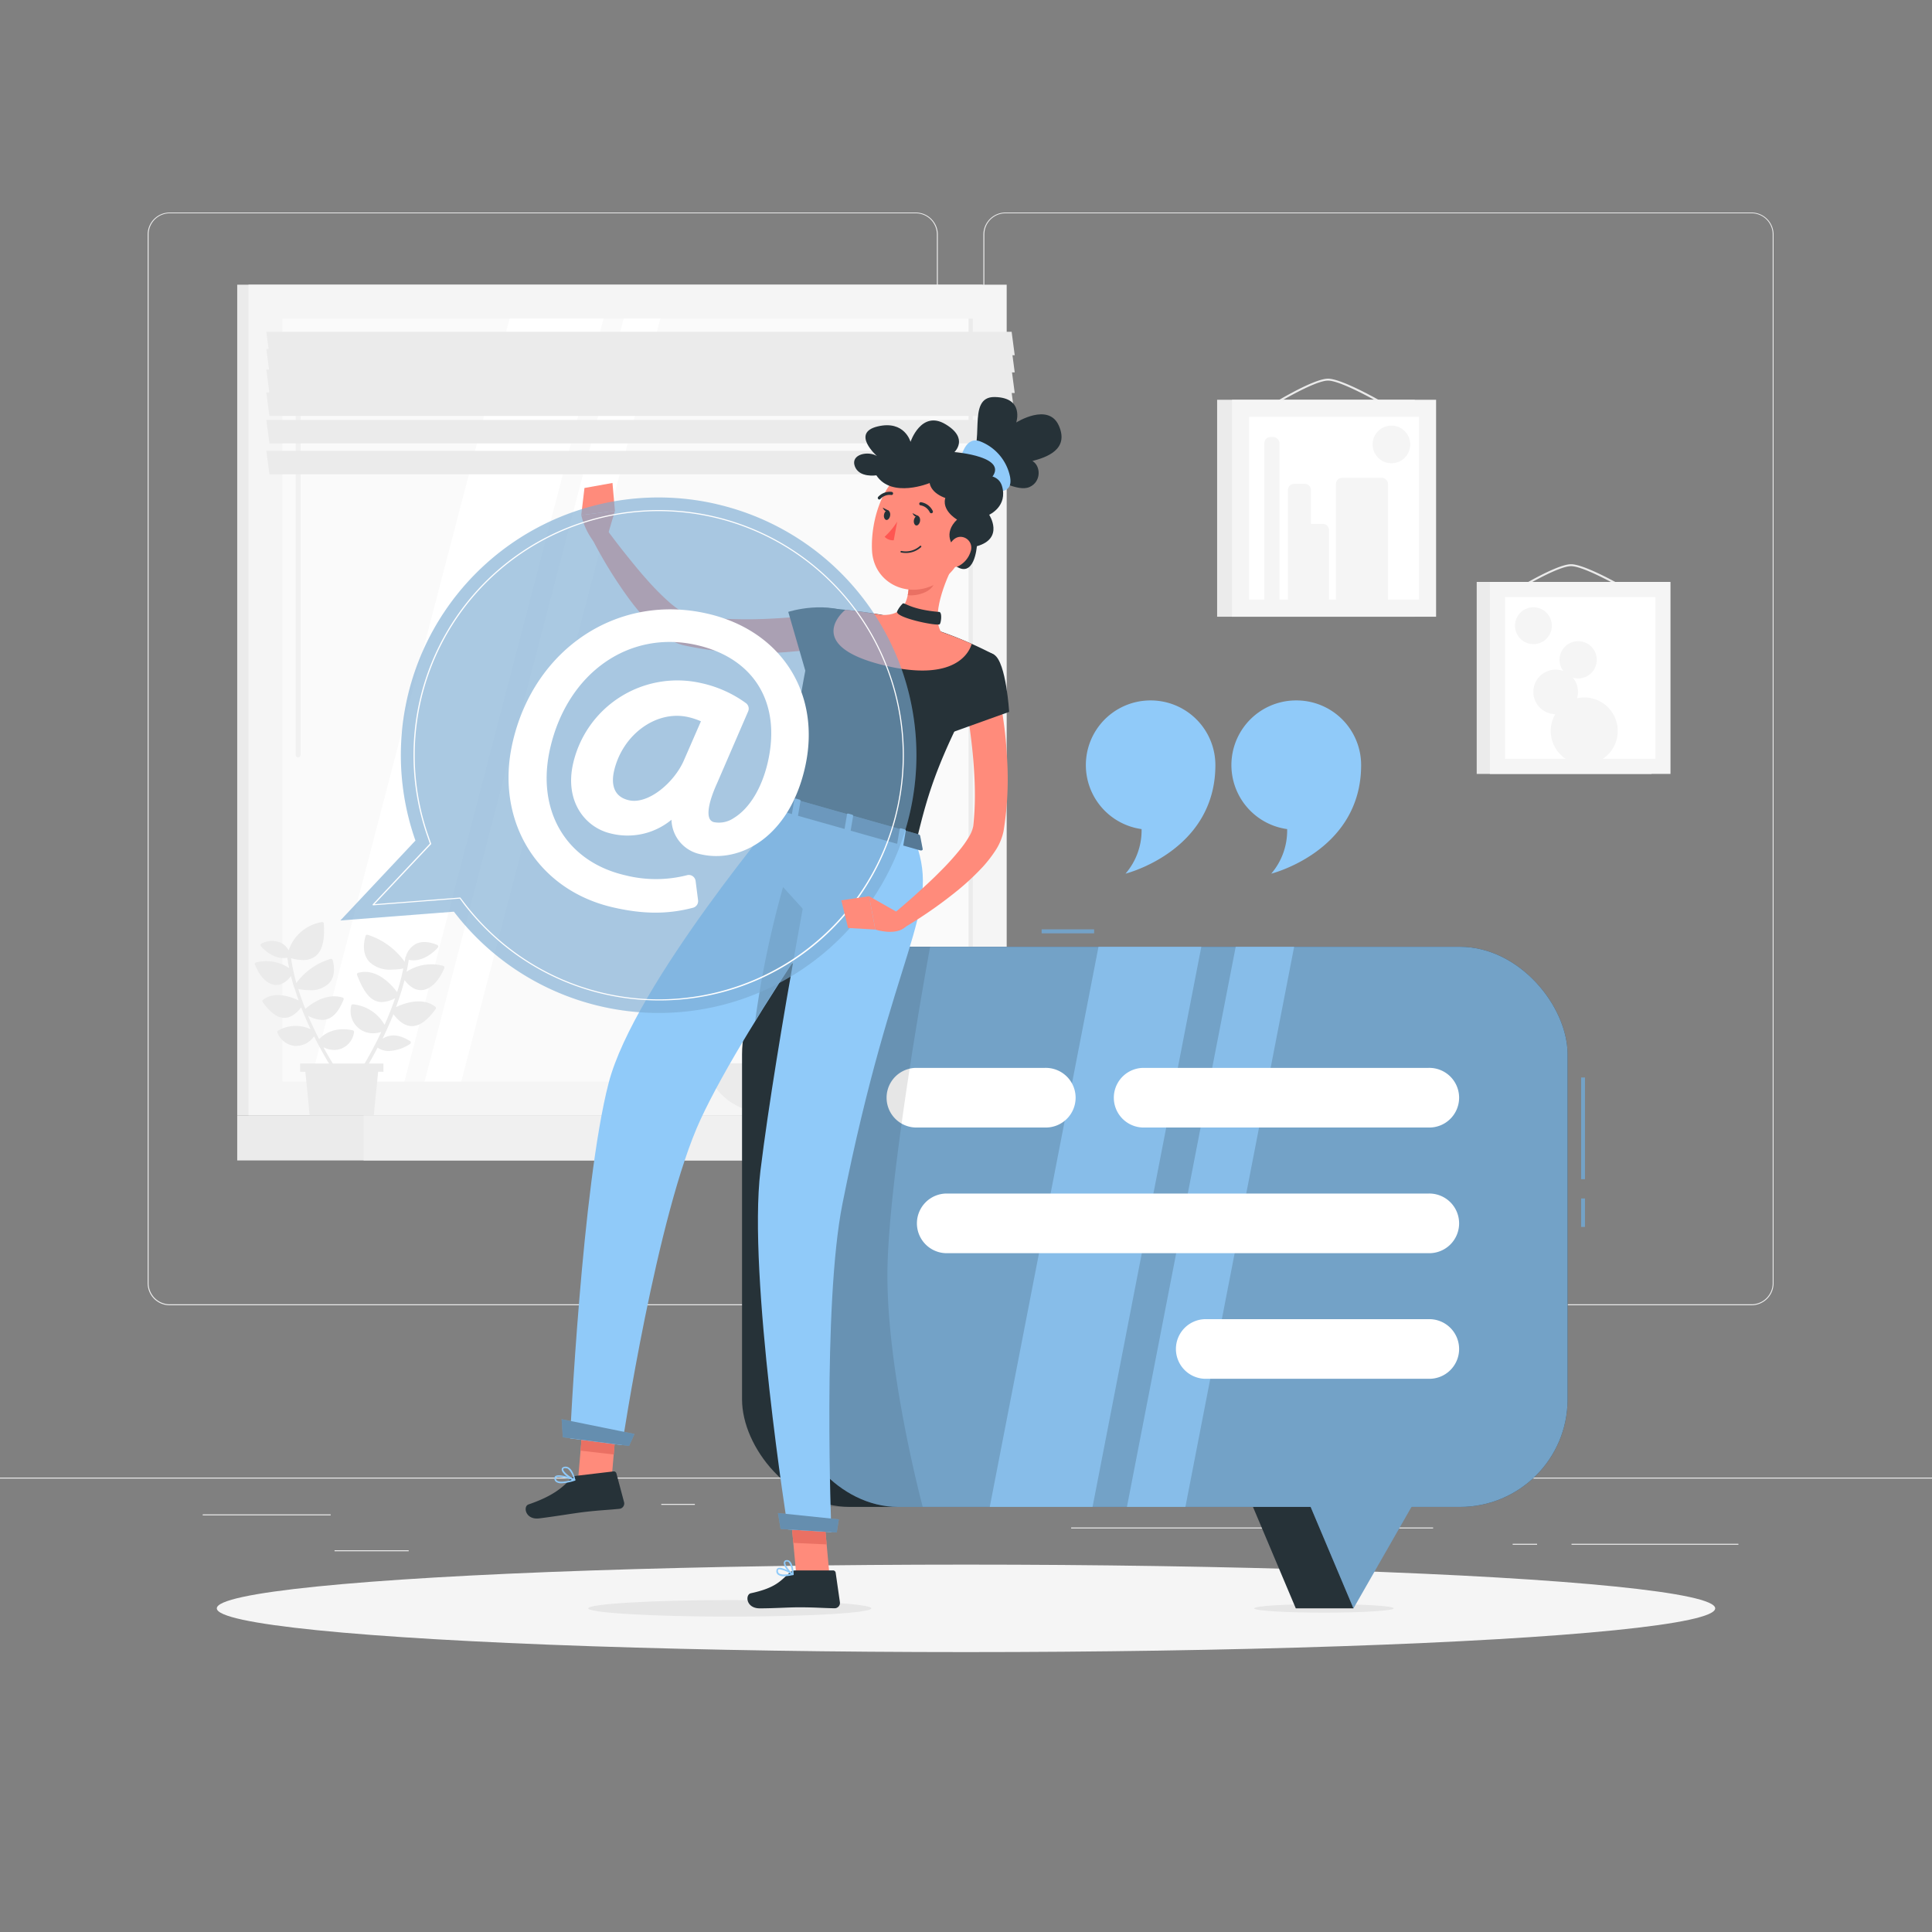<svg xmlns="http://www.w3.org/2000/svg" viewBox="0 0 500 500"><rect x="0" y="0" width="500" height="500" fill="#808080" stroke="none"/><g id="freepik--background-complete--inject-2"><g id="freepik--group--inject-2"><rect y="382.4" width="500" height="0.25" style="fill:#ebebeb"></rect><rect x="52.46" y="391.92" width="33.12" height="0.25" style="fill:#ebebeb"></rect><rect x="171.14" y="389.21" width="8.69" height="0.25" style="fill:#ebebeb"></rect><rect x="86.58" y="401.21" width="19.19" height="0.25" style="fill:#ebebeb"></rect><rect x="406.71" y="399.53" width="43.19" height="0.25" style="fill:#ebebeb"></rect><rect x="391.47" y="399.53" width="6.33" height="0.25" style="fill:#ebebeb"></rect><rect x="277.21" y="395.31" width="93.68" height="0.25" style="fill:#ebebeb"></rect><path d="M237,337.8H43.92a5.71,5.71,0,0,1-5.71-5.71V60.66A5.71,5.71,0,0,1,43.92,55H237a5.71,5.71,0,0,1,5.71,5.71V332.09A5.71,5.71,0,0,1,237,337.8ZM43.92,55.2a5.47,5.47,0,0,0-5.46,5.46V332.09a5.47,5.47,0,0,0,5.46,5.46H237a5.47,5.47,0,0,0,5.46-5.46V60.66A5.47,5.47,0,0,0,237,55.2Z" style="fill:#ebebeb"></path><path d="M453.31,337.8H260.21a5.72,5.72,0,0,1-5.71-5.71V60.66A5.72,5.72,0,0,1,260.21,55h193.1A5.71,5.71,0,0,1,459,60.66V332.09A5.71,5.71,0,0,1,453.31,337.8ZM260.21,55.2a5.47,5.47,0,0,0-5.46,5.46V332.09a5.47,5.47,0,0,0,5.46,5.46h193.1a5.47,5.47,0,0,0,5.46-5.46V60.66a5.47,5.47,0,0,0-5.46-5.46Z" style="fill:#ebebeb"></path><rect x="61.39" y="73.68" width="192.88" height="214.99" style="fill:#ebebeb"></rect><rect x="64.31" y="73.68" width="196.22" height="214.99" style="fill:#f5f5f5"></rect><rect x="61.39" y="288.67" width="192.88" height="11.65" style="fill:#ebebeb"></rect><rect x="94.09" y="288.67" width="196.22" height="11.65" style="fill:#f0f0f0"></rect><rect x="63.71" y="91.84" width="197.44" height="178.67" transform="translate(343.6 18.74) rotate(90)" style="fill:#fafafa"></rect><polygon points="80.35 279.89 131.87 82.45 156.19 82.45 104.67 279.89 80.35 279.89" style="fill:#fff"></polygon><path d="M77.16,196a.63.63,0,0,1-.63-.63V88.16a.63.63,0,0,1,1.25,0V195.33A.63.63,0,0,1,77.16,196Z" style="fill:#f1f1f1"></path><polygon points="109.89 279.89 161.41 82.45 170.89 82.45 119.38 279.89 109.89 279.89" style="fill:#fff"></polygon><rect x="152.49" y="180.61" width="197.44" height="1.11" transform="translate(432.38 -70.03) rotate(90)" style="fill:#ebebeb"></rect><polygon points="262.61 91.93 69.73 91.93 68.92 85.86 261.81 85.86 262.61 91.93" style="fill:#ebebeb"></polygon><polygon points="262.61 96.38 69.73 96.38 68.92 90.31 261.81 90.31 262.61 96.38" style="fill:#ebebeb"></polygon><polygon points="262.61 101.71 69.73 101.71 68.92 95.64 261.81 95.64 262.61 101.71" style="fill:#ebebeb"></polygon><polygon points="262.61 107.64 69.73 107.64 68.92 101.57 261.81 101.57 262.61 107.64" style="fill:#ebebeb"></polygon><polygon points="262.61 114.75 69.73 114.75 68.92 108.68 261.81 108.68 262.61 114.75" style="fill:#ebebeb"></polygon><polygon points="262.61 122.75 69.73 122.75 68.92 116.68 261.81 116.68 262.61 122.75" style="fill:#ebebeb"></polygon><polygon points="77.67 275.24 99.23 275.24 99.23 277.37 97.86 277.37 96.74 288.67 80.15 288.67 79.03 277.37 77.67 277.37 77.67 275.24" style="fill:#ebebeb"></polygon><path d="M76.08,255.45s0,0,0,0c-.28-.94-.53-1.89-.77-2.84-1.41,1.83-2.78,2.29-3.8,2.29h-.33c-2-.2-4-2.16-5.19-5.25a.41.41,0,0,1,0-.36.4.4,0,0,1,.28-.22,10.64,10.64,0,0,1,8.56,1.48c-.19-.9-.34-1.8-.47-2.7a5.41,5.41,0,0,1-1,.1c-3.3,0-5.73-2.95-5.84-3.09a.44.44,0,0,1,.18-.68,6,6,0,0,1,5-.2,4.49,4.49,0,0,1,2,2,10.86,10.86,0,0,1,8.59-7.34.42.42,0,0,1,.52.4c.17,3,.08,6.67-2.17,8.42a5.15,5.15,0,0,1-3.24,1,12,12,0,0,1-3.08-.48,50.84,50.84,0,0,0,1.38,6.41,17,17,0,0,1,8.87-6.23.44.44,0,0,1,.53.31c.68,2.58.33,4.68-1,6.06a6.77,6.77,0,0,1-5,1.73,15.61,15.61,0,0,1-2.91-.31c.55,1.77,1.17,3.5,1.83,5.15,1.35-1.19,5.31-4.22,9.62-2.95a.41.41,0,0,1,.27.23.43.43,0,0,1,0,.35c-1.17,2.86-2.5,4.44-4.18,5a4.48,4.48,0,0,1-1.38.21,8.08,8.08,0,0,1-3.61-1.05c.94,2.18,1.91,4.23,2.85,6.05,1-1.09,3.78-3.35,8.69-2.3a.43.43,0,0,1,.34.46,5.28,5.28,0,0,1-3.14,4.22,5.05,5.05,0,0,1-2,.41,6.2,6.2,0,0,1-2.78-.71c2.18,4,3.92,6.56,4,6.62a.44.44,0,0,1-.72.49,88.57,88.57,0,0,1-4.77-8.13.42.42,0,0,1-.07-.13c-.29-.55-.57-1.11-.86-1.69a5.6,5.6,0,0,1-4.49,2.5,5.07,5.07,0,0,1-.55,0,5.4,5.4,0,0,1-4.44-3.47.42.42,0,0,1,.2-.52,9.18,9.18,0,0,1,8.38-.33c-.62-1.33-1.25-2.74-1.85-4.21a.56.56,0,0,1-.07-.18c-.17-.42-.34-.84-.5-1.26-1.44,1.82-2.88,2.71-4.37,2.71h0c-1.82,0-3.65-1.34-5.61-4.09a.43.43,0,0,1,.09-.6c3.08-2.31,7.31-.73,9.23.19-.39-1.08-.76-2.19-1.1-3.32Z" style="fill:#ebebeb"></path><path d="M98.67,267.08a7.35,7.35,0,0,1-2.12.33,5.75,5.75,0,0,1-5.64-7.18.41.41,0,0,1,.46-.31,10.57,10.57,0,0,1,8.15,5.3c1-2.18,1.91-4.49,2.73-6.89a7.66,7.66,0,0,1-3.43,1,4.33,4.33,0,0,1-1.4-.23c-2.38-.81-3.81-3.72-5-6.75a.45.45,0,0,1,0-.36.4.4,0,0,1,.27-.22c4.89-1.36,8.85,3.31,10.08,5a58.76,58.76,0,0,0,1.61-6.13,17.33,17.33,0,0,1-3.09.3,7.57,7.57,0,0,1-5.68-2c-1.46-1.55-1.81-3.87-1-6.71a.43.43,0,0,1,.53-.31,18.63,18.63,0,0,1,9.59,7l.18-1.11a.45.45,0,0,1,.12-.25,5.36,5.36,0,0,1,2.68-3.31c1.45-.69,3.28-.59,5.43.29a.44.44,0,0,1,.17.69c-.13.15-2.79,3.3-6.38,3.3a6.5,6.5,0,0,1-1.14-.12c-.16,1-.35,2.06-.58,3.08a11.69,11.69,0,0,1,9.48-1.53.44.44,0,0,1,.29.59c-1.4,3.38-3.55,5.5-5.78,5.69h-.3c-1.13,0-2.65-.52-4.2-2.6a72.54,72.54,0,0,1-2.22,7c2.1-1,6.82-2.71,10.19-.1a.44.44,0,0,1,.08.6c-2.17,3-4.19,4.41-6.16,4.41h0c-1.64,0-3.21-1-4.77-3.07-.9,2.24-1.86,4.37-2.82,6.34,2.09-1.3,4.4-1.1,7.12.62a.44.44,0,0,1,.2.35.45.45,0,0,1-.18.37A10.75,10.75,0,0,1,100.6,272a4.89,4.89,0,0,1-2.88-.88,100.94,100.94,0,0,1-6.2,10.44.49.49,0,0,1-.4.21.46.46,0,0,1-.27-.09.48.48,0,0,1-.12-.67A103.66,103.66,0,0,0,98.67,267.08Z" style="fill:#ebebeb"></path><rect x="382.17" y="150.6" width="45.25" height="49.69" style="fill:#ebebeb"></rect><path d="M422.72,153.77a.22.22,0,0,1-.13,0c-.12-.07-12.19-7.25-16-7.25s-15.36,7.18-15.47,7.25a.26.26,0,0,1-.35-.08.24.24,0,0,1,.08-.34c.48-.3,11.76-7.33,15.74-7.33s15.79,7,16.29,7.32a.26.26,0,0,1,.08.35A.24.24,0,0,1,422.72,153.77Z" style="fill:#ebebeb"></path><rect x="385.58" y="150.6" width="46.74" height="49.69" style="fill:#f5f5f5"></rect><rect x="388.02" y="155.99" width="41.86" height="38.91" transform="translate(584.4 -233.5) rotate(90)" style="fill:#fff"></rect><path d="M410,180.5a8.76,8.76,0,0,0-1.86.21,6,6,0,0,0,.24-1.65,5.73,5.73,0,0,0-1.35-3.7,4.65,4.65,0,0,0,1.35.22,4.82,4.82,0,1,0-3.81-1.93,5.76,5.76,0,1,0-2.06,11.17,8.56,8.56,0,0,0-1.18,4.35A8.67,8.67,0,1,0,410,180.5Z" style="fill:#f5f5f5"></path><path d="M401.62,161.92a4.77,4.77,0,1,1-4.77-4.76A4.78,4.78,0,0,1,401.62,161.92Z" style="fill:#f5f5f5"></path><rect x="314.99" y="103.46" width="51.14" height="56.15" style="fill:#ebebeb"></rect><path d="M359.82,105.76a.28.28,0,0,1-.13,0c-.12-.08-12.2-7.26-16-7.26s-15.35,7.18-15.46,7.25a.25.25,0,0,1-.35-.08.25.25,0,0,1,.08-.34c.48-.3,11.75-7.33,15.73-7.33s15.8,7,16.3,7.33a.24.24,0,0,1,.08.34A.24.24,0,0,1,359.82,105.76Z" style="fill:#ebebeb"></path><rect x="318.84" y="103.46" width="52.82" height="56.15" style="fill:#f5f5f5"></rect><rect x="321.6" y="109.55" width="47.3" height="43.97" transform="translate(476.79 -213.72) rotate(90)" style="fill:#fff"></rect><rect x="327.2" y="113.1" width="3.95" height="44.96" rx="1.59" style="fill:#f5f5f5"></rect><path d="M342.35,135.58h-2.79l-.28,0v-8.77a1.59,1.59,0,0,0-1.59-1.59h-2.78a1.59,1.59,0,0,0-1.59,1.59v29.63a1.59,1.59,0,0,0,1.59,1.59h2.78a1.56,1.56,0,0,0,.94-.31,1.51,1.51,0,0,0,.93.31h2.79a1.59,1.59,0,0,0,1.59-1.59V137.17A1.59,1.59,0,0,0,342.35,135.58Z" style="fill:#f5f5f5"></path><rect x="345.74" y="123.65" width="13.48" height="34.4" rx="1.59" style="fill:#f5f5f5"></rect><circle cx="360.1" cy="115.02" r="4.87" style="fill:#f5f5f5"></circle><path d="M183.14,275.17c0,7.45,8.06,13.5,18,13.5s18-6.05,18-13.5Z" style="fill:#ebebeb"></path></g></g><g id="freepik--Shadow--inject-2"><ellipse id="freepik--path--inject-2" cx="250" cy="416.24" rx="193.89" ry="11.32" style="fill:#f5f5f5"></ellipse></g><g id="freepik--speech-bubble--inject-2"><g id="freepik--group--inject-2"><ellipse cx="342.63" cy="416.24" rx="18.07" ry="1.11" style="fill:#e6e6e6"></ellipse><g id="freepik--group--inject-2"><rect x="192.04" y="245.03" width="213.65" height="144.96" rx="27.84" transform="translate(597.73 635.02) rotate(180)" style="fill:#263238"></rect><polygon id="freepik--path--inject-2" points="350.3 416.24 335.35 416.24 304.97 344.26 327.85 344.26 350.3 416.24" style="fill:#263238"></polygon></g><g id="freepik--group--inject-2"><g id="freepik--group--inject-2"><rect x="409.19" y="310.17" width="1" height="7.34" style="fill:#90CAF9"></rect><rect x="409.19" y="310.17" width="1" height="7.34" style="opacity:0.2"></rect></g><g id="freepik--group--inject-2"><rect x="409.19" y="278.88" width="1" height="26.28" style="fill:#90CAF9"></rect><rect x="409.19" y="278.88" width="1" height="26.28" style="opacity:0.2"></rect></g><g id="freepik--group--inject-2"><rect x="269.58" y="240.53" width="13.56" height="1" style="fill:#90CAF9"></rect><rect x="269.58" y="240.53" width="13.56" height="1" style="opacity:0.2"></rect></g><g id="freepik--group--inject-2"><polygon points="391.44 344.26 350.27 416.24 319.89 344.26 391.44 344.26" style="fill:#90CAF9"></polygon><polygon points="391.45 344.26 350.28 416.24 319.9 344.26 391.45 344.26" style="opacity:0.2"></polygon></g><g id="freepik--group--inject-2"><rect id="freepik--rectangle--inject-2" x="204.62" y="245.03" width="201.08" height="144.96" rx="27.84" transform="translate(610.31 635.02) rotate(180)" style="fill:#90CAF9"></rect><rect id="freepik--rectangle--inject-2" x="204.62" y="245.03" width="201.08" height="144.96" rx="27.84" transform="translate(610.31 635.02) rotate(180)" style="opacity:0.2"></rect></g><g id="freepik--group--inject-2"><polygon points="282.75 389.99 256.15 389.99 284.29 245.03 310.9 245.03 282.75 389.99" style="fill:#90CAF9;opacity:0.7"></polygon><polygon points="306.78 389.99 291.65 389.99 319.8 245.03 334.92 245.03 306.78 389.99" style="fill:#90CAF9;opacity:0.7"></polygon></g></g><g id="freepik--group--inject-2"><path id="freepik--path--inject-2" d="M369.62,291.8H295.7a7.72,7.72,0,0,1,0-15.43h73.92a7.72,7.72,0,1,1,0,15.43Z" style="fill:#fff"></path><path id="freepik--path--inject-2" d="M270.37,291.8H236.89a7.72,7.72,0,0,1,0-15.43h33.48a7.72,7.72,0,1,1,0,15.43Z" style="fill:#fff"></path><path id="freepik--path--inject-2" d="M369.62,324.32H244.74a7.72,7.72,0,0,1,0-15.43H369.62a7.72,7.72,0,1,1,0,15.43Z" style="fill:#fff"></path><path id="freepik--path--inject-2" d="M369.62,356.83H311.77a7.72,7.72,0,0,1,0-15.43h57.85a7.72,7.72,0,1,1,0,15.43Z" style="fill:#fff"></path></g><path id="freepik--path--inject-2" d="M240.72,245s-11.06,59.8-11.06,85.06c0,25.91,9.14,59.9,9.14,59.9H209.59l-1.93-32.81a292,292,0,0,1,9-91.2l5.48-21Z" style="opacity:0.1"></path></g></g><g id="freepik--Character--inject-2"><g id="freepik--group--inject-2"><path id="freepik--path--inject-2" d="M225.49,416.24c0,1.18-16.4,2.14-36.63,2.14s-36.63-1-36.63-2.14,16.4-2.14,36.63-2.14S225.49,415.06,225.49,416.24Z" style="fill:#e6e6e6"></path><path id="freepik--path--inject-2" d="M212.93,167.73c-3.1.49-6,.74-9,1s-6,.25-9,.23a83.55,83.55,0,0,1-18.16-2,14.69,14.69,0,0,1-5.21-2.62,33.44,33.44,0,0,1-3.66-3.27A63.52,63.52,0,0,1,162.1,154a115.68,115.68,0,0,1-9.19-15.2l3.75-2.25c1.68,2.27,3.41,4.58,5.19,6.79s3.55,4.43,5.43,6.52a67.89,67.89,0,0,0,5.76,5.85,25.07,25.07,0,0,0,3,2.31,7.78,7.78,0,0,0,2.54,1.18,75.47,75.47,0,0,0,8.06.91c2.75.12,5.52.19,8.31.15s5.59-.19,8.38-.39,5.64-.49,8.27-.81Z" style="fill:#ff8b7b"></path><path id="freepik--path--inject-2" d="M221.93,159.61C214.32,155,204,158.35,204,158.35l5.22,18s8.24-2.32,11.47-5.83C224.07,166.89,226.52,162.38,221.93,159.61Z" style="fill:#263238"></path><path id="freepik--path--inject-2" d="M157.3,138.42l1.84-6.2-8.71,1.08a17.93,17.93,0,0,0,3.17,6.79Z" style="fill:#ff8b7b"></path><polygon id="freepik--path--inject-2" points="158.51 124.99 151.26 126.29 150.43 133.3 159.14 132.22 158.51 124.99" style="fill:#ff8b7b"></polygon><path id="freepik--path--inject-2" d="M257.46,102.75c7.7.16,5.54,6.59,5.54,6.59s8.39-5.3,11.06.89-3.35,8.15-6.87,9.08c2.21,1.27,2.33,5.39-.77,6.74s-8.29-2.36-12.21-2.31l-3.86-4.57C255.59,115.77,249.75,102.59,257.46,102.75Z" style="fill:#263238"></path><path id="freepik--path--inject-2" d="M256.26,126.92c3.36.59,5.8.17,5.14-3.54a12.49,12.49,0,0,0-7.78-9.17c-4.24-1.56-5.19,5.44-5.19,5.44Z" style="fill:#90CAF9"></path><polygon id="freepik--path--inject-2" points="158 386.07 149.42 385.08 151.13 365.16 159.71 366.14 158 386.07" style="fill:#ff8b7b"></polygon><polygon id="freepik--path--inject-2" points="214.83 409.42 206.21 409.03 204.35 388.93 212.98 389.33 214.83 409.42" style="fill:#ff8b7b"></polygon><path id="freepik--path--inject-2" d="M205.88,406.42h9.7a.69.69,0,0,1,.69.59l1.1,7.68a1.38,1.38,0,0,1-1.38,1.53c-3.38-.06-5-.25-9.28-.25-2.62,0-6.46.27-10.08.27s-3.81-3.58-2.31-3.91c6.77-1.45,7.84-3.46,10.12-5.37A2.22,2.22,0,0,1,205.88,406.42Z" style="fill:#263238"></path><path id="freepik--path--inject-2" d="M149.13,381.94l9.63-1.14a.69.69,0,0,1,.76.51l2,7.49a1.39,1.39,0,0,1-1.2,1.68c-3.36.34-5,.34-9.24.84-2.6.31-8,1.22-11.56,1.64s-4.21-3.11-2.75-3.61c6.55-2.24,8.95-4.54,11-6.71A2.27,2.27,0,0,1,149.13,381.94Z" style="fill:#263238"></path><polygon id="freepik--path--inject-2" points="151.14 365.16 150.25 375.43 158.83 376.42 159.72 366.15 151.14 365.16" style="fill:#ea7063"></polygon><polygon id="freepik--path--inject-2" points="212.98 389.33 204.35 388.94 205.31 399.3 213.94 399.69 212.98 389.33" style="fill:#ea7063"></polygon><path id="freepik--path--inject-2" d="M213.57,157.32s-4.35.27-10.24,51.25l33.73,9.56c3.33-13.89,5.71-22.36,20.26-48.67a103.66,103.66,0,0,0-13.79-6,112.05,112.05,0,0,0-15.32-4.34C221.46,157.91,213.57,157.32,213.57,157.32Z" style="fill:#263238"></path><path id="freepik--path--inject-2" d="M246.9,145.84c-2.36,4.65-5.89,13.41-3.37,17.67,0,0-2.77,4.62-11.92,2-10.07-2.85-3.4-6.36-3.4-6.36,5.87.25,6.88-3.87,7-8Z" style="fill:#ff8b7b"></path><path id="freepik--path--inject-2" d="M218.78,157.82c2.76.3,6.23.75,9.43,1.35a111.26,111.26,0,0,1,15.32,4.34c2.87,1,5.65,2.1,7.94,3.13C251,168.31,247.69,177,228,172,209.68,167.28,216.69,159.52,218.78,157.82Z" style="fill:#ff8b7b"></path><path id="freepik--path--inject-2" d="M242.14,148l-6.91,3.17a16.59,16.59,0,0,1-.3,2.86c2.18.29,5.88-.69,6.73-2.83A9.29,9.29,0,0,0,242.14,148Z" style="fill:#ea7063"></path><path id="freepik--path--inject-2" d="M251.29,134.89c-2.07,8.31-2.76,11.88-7.8,15.41-7.58,5.32-17.35,1-17.81-7.79-.42-7.89,3-20.16,11.87-22A11.69,11.69,0,0,1,251.29,134.89Z" style="fill:#ff8b7b"></path><path id="freepik--path--inject-2" d="M248.59,142.91c-2.51-1.3-4.52-5-.9-8.44,0,0-5-2.85-2.49-6.78s12.54-7.2,14.11-1.92-3.31,7.45-3.31,7.45,4,6.12-3.19,8.14c0,0-.62,8.83-5.78,4.9Z" style="fill:#263238"></path><path id="freepik--path--inject-2" d="M251.2,142.72a6.31,6.31,0,0,1-3,3.71c-1.94,1-3.38-.59-3.24-2.66.13-1.87,1.3-4.66,3.43-4.83A2.81,2.81,0,0,1,251.2,142.72Z" style="fill:#ff8b7b"></path><path id="freepik--path--inject-2" d="M203.33,208.57s-39.18,46.21-45.81,71.69c-6.9,26.5-10,92-10,92L161,374s9-59.93,20.33-84.35c12.06-26,46.75-74.06,46.75-74.06Z" style="fill:#90CAF9"></path><polygon id="freepik--path--inject-2" points="162.8 374.22 145.65 371.98 145.35 367.28 164.22 371.11 162.8 374.22" style="fill:#90CAF9"></polygon><polygon id="freepik--path--inject-2" points="162.8 374.22 145.65 371.98 145.35 367.28 164.22 371.11 162.8 374.22" style="opacity:0.3"></polygon><path id="freepik--path--inject-2" d="M202.66,229.58a254.52,254.52,0,0,0-7.22,34.6c3.58-5.8,7.35-11.67,11-17.23,1.33-2.94,2.69-5.85,4-8.69,0,0,0-.06,0-.1Z" style="opacity:0.2"></path><path id="freepik--path--inject-2" d="M212.24,211.09S200.9,269.46,196.8,303c-3.32,27.1,7.13,92.83,7.13,92.83l11.24.69s-2.37-58.7,2.85-84.95c13.22-66.41,25.58-75.32,19-93.44Z" style="fill:#90CAF9"></path><polygon id="freepik--path--inject-2" points="216.56 396.6 202.01 395.71 201.33 391.57 217.09 393.21 216.56 396.6" style="fill:#90CAF9"></polygon><polygon id="freepik--path--inject-2" points="216.56 396.6 202.01 395.71 201.33 391.57 217.09 393.21 216.56 396.6" style="opacity:0.3"></polygon><path id="freepik--path--inject-2" d="M238.13,216.29l.66,3.45c.05.27-.29.43-.68.32l-35.37-10c-.31-.08-.52-.3-.48-.5l.55-3.1c0-.22.35-.32.68-.23l34.16,9.68A.68.68,0,0,1,238.13,216.29Z" style="fill:#90CAF9"></path><path id="freepik--path--inject-2" d="M238.13,216.29l.66,3.45c.05.27-.29.43-.68.32l-35.37-10c-.31-.08-.52-.3-.48-.5l.55-3.1c0-.22.35-.32.68-.23l34.16,9.68A.68.68,0,0,1,238.13,216.29Z" style="opacity:0.4"></path><path id="freepik--path--inject-2" d="M232.46,218.81l.91.26c.18.05.35,0,.37-.12l.68-4c0-.12-.11-.26-.29-.31l-.92-.26c-.18-.05-.34,0-.36.12l-.69,4C232.14,218.62,232.28,218.76,232.46,218.81Z" style="fill:#90CAF9"></path><path id="freepik--path--inject-2" d="M205.21,211.09l.92.26c.18.05.35,0,.37-.12l.68-4c0-.11-.11-.25-.3-.3l-.91-.26c-.18-.06-.35,0-.37.12l-.68,4C204.9,210.9,205,211,205.21,211.09Z" style="fill:#90CAF9"></path><path id="freepik--path--inject-2" d="M218.84,215l.91.26c.18,0,.35,0,.37-.12l.68-4c0-.12-.11-.26-.29-.31l-.92-.26c-.18-.06-.35,0-.37.12l-.68,4C218.52,214.76,218.65,214.9,218.84,215Z" style="fill:#90CAF9"></path><path id="freepik--path--inject-2" d="M238.1,134.9c-.13.68-.59,1.17-1,1.09s-.71-.71-.58-1.39.59-1.18,1-1.09S238.22,134.21,238.1,134.9Z" style="fill:#263238"></path><path id="freepik--path--inject-2" d="M230.36,133.47c-.13.69-.59,1.18-1,1.09s-.71-.7-.58-1.38.59-1.18,1-1.1S230.48,132.79,230.36,133.47Z" style="fill:#263238"></path><path id="freepik--path--inject-2" d="M230,132.16l-1.55-.78S229,132.82,230,132.16Z" style="fill:#263238"></path><path id="freepik--path--inject-2" d="M232.19,135a18.79,18.79,0,0,1-3.25,3.92,3,3,0,0,0,2.36.9Z" style="fill:#ff5652"></path><path id="freepik--path--inject-2" d="M234.42,143.11a6.61,6.61,0,0,1-1.21-.12.2.2,0,0,1-.16-.23.21.21,0,0,1,.24-.17,5.52,5.52,0,0,0,4.81-1.31.21.21,0,0,1,.3.29A5.74,5.74,0,0,1,234.42,143.11Z" style="fill:#263238"></path><path id="freepik--path--inject-2" d="M241,132.83a.4.4,0,0,1-.36-.22,3.27,3.27,0,0,0-2.33-1.82.41.41,0,1,1,.09-.81,4.06,4.06,0,0,1,3,2.26.41.41,0,0,1-.18.55A.43.43,0,0,1,241,132.83Z" style="fill:#263238"></path><path id="freepik--path--inject-2" d="M227.57,129.27a.39.39,0,0,1-.28-.12.4.4,0,0,1,0-.58,4.09,4.09,0,0,1,3.51-1.27.42.42,0,0,1,.32.48.4.4,0,0,1-.48.32,3.25,3.25,0,0,0-2.76,1A.41.41,0,0,1,227.57,129.27Z" style="fill:#263238"></path><path id="freepik--path--inject-2" d="M258.37,178.93c.68,3.06,1.11,5.94,1.51,8.92s.61,6,.78,8.94a84.11,84.11,0,0,1-.93,18.25,14.58,14.58,0,0,1-2.3,5.36,33.45,33.45,0,0,1-3,3.85,65.27,65.27,0,0,1-6.69,6.26A115.07,115.07,0,0,1,233.1,240.6l-2.47-3.6c2.16-1.82,4.36-3.69,6.46-5.59s4.21-3.82,6.17-5.82a67.55,67.55,0,0,0,5.5-6.11,25.34,25.34,0,0,0,2.12-3.12,7.71,7.71,0,0,0,1-2.61,73.53,73.53,0,0,0,.42-8.1c0-2.76-.15-5.53-.36-8.31s-.53-5.56-.9-8.34-.83-5.6-1.31-8.2Z" style="fill:#ff8b7b"></path><path id="freepik--path--inject-2" d="M257.32,169.46c3.08,2,3.85,14.77,3.85,14.77l-15.77,5.66s-2-11.07.63-15C248.8,170.72,253.79,167.19,257.32,169.46Z" style="fill:#263238"></path><path d="M202.92,407.93a2.44,2.44,0,0,1-1.64-.45,1.16,1.16,0,0,1-.34-1.08.7.7,0,0,1,.41-.58c1-.46,3.62,1.24,3.92,1.43a.22.22,0,0,1,.09.21.22.22,0,0,1-.16.16A10.13,10.13,0,0,1,202.92,407.93Zm-1.14-1.78a.65.65,0,0,0-.26,0,.28.28,0,0,0-.17.26.77.77,0,0,0,.2.73c.44.4,1.57.45,3.08.15A7.64,7.64,0,0,0,201.78,406.15Z" style="fill:#90CAF9"></path><path d="M205.16,407.63a.17.17,0,0,1-.1,0c-.83-.47-2.4-2.33-2.2-3.3a.69.69,0,0,1,.69-.57,1.06,1.06,0,0,1,.86.27c.94.83,1,3.32,1,3.42a.21.21,0,0,1-.1.18A.19.19,0,0,1,205.16,407.63Zm-1.47-3.5h-.1c-.26,0-.31.14-.33.24-.12.59.86,2,1.68,2.65a4.68,4.68,0,0,0-.8-2.72A.66.66,0,0,0,203.69,404.13Z" style="fill:#90CAF9"></path><path d="M145.33,383.87a2.42,2.42,0,0,1-1.38-.33,1.13,1.13,0,0,1-.48-.94.67.67,0,0,1,.28-.59c1-.7,4.6.64,5,.8a.2.2,0,0,1,.13.2.2.2,0,0,1-.14.19A12.36,12.36,0,0,1,145.33,383.87Zm-.72-1.65a1.16,1.16,0,0,0-.63.13.24.24,0,0,0-.1.23.74.74,0,0,0,.31.63c.57.4,2,.32,3.85-.22A12.64,12.64,0,0,0,144.61,382.22Z" style="fill:#90CAF9"></path><path d="M148.69,383.21h-.06c-1.08-.34-3.32-1.95-3.27-2.94,0-.24.13-.54.69-.67a1.53,1.53,0,0,1,1.17.22c1.18.77,1.65,3.05,1.67,3.15a.21.21,0,0,1-.06.19A.2.2,0,0,1,148.69,383.21Zm-2.3-3.25a1.07,1.07,0,0,0-.25,0c-.37.08-.37.23-.38.28,0,.6,1.52,1.89,2.64,2.4a4.76,4.76,0,0,0-1.41-2.52A1.12,1.12,0,0,0,146.39,380Z" style="fill:#90CAF9"></path><path d="M185.52,130.48a66.67,66.67,0,0,0-78,87.06L88.09,238.22l29.39-2.28a66.69,66.69,0,1,0,68-105.46Z" style="fill:#90CAF9;opacity:0.6"></path><path d="M185.52,130.48a66.67,66.67,0,0,0-78,87.06L88.09,238.22l29.39-2.28a66.69,66.69,0,1,0,68-105.46Z" style="opacity:0.1"></path><path d="M170.54,258.91h0A63.63,63.63,0,0,1,120.06,234L119,232.56,96.58,234.3a.18.18,0,0,1-.14-.08.16.16,0,0,1,0-.16l14.81-15.73-.65-1.87A63.43,63.43,0,0,1,170.42,132a63.47,63.47,0,0,1,61.87,77.76A63.13,63.13,0,0,1,170.54,258.91Zm-51.48-26.64a.14.14,0,0,1,.11.06l1.12,1.47a63.29,63.29,0,0,0,50.25,24.83h0a63.17,63.17,0,0,0,14.18-124.71,63.51,63.51,0,0,0-14.3-1.64,63.15,63.15,0,0,0-59.52,84.09l.68,1.95a.12.12,0,0,1,0,.14L96.93,234l22.12-1.72Z" style="fill:#fff"></path><path d="M193.62,184.1a1.78,1.78,0,0,0-.54-2.11,30.73,30.73,0,0,0-11.56-5.19,27.68,27.68,0,0,0-33.18,20.71c-2.3,9.93,3.15,16.67,9.72,18.19a17.82,17.82,0,0,0,15.72-3.55,9.35,9.35,0,0,0,7.58,8.94c10.27,2.38,22.82-4.51,26.93-22.27,4.43-19.12-5.93-35.59-25.18-40-23.12-5.35-44.8,8.92-50.42,33.2-4.68,20.24,6.21,38.23,25.89,42.79,7.81,1.81,14.22,1.84,20.78.11a1.77,1.77,0,0,0,1.3-1.94l-.64-5a1.79,1.79,0,0,0-.79-1.25,1.72,1.72,0,0,0-1.46-.22,32.54,32.54,0,0,1-16,0c-15.32-3.55-23.11-16.78-19.37-32.94,4.5-19.47,20.47-30.66,38-26.61,14.82,3.43,21.83,15,18.3,30.33-1.55,6.69-4.74,11.93-8.76,14.39a6.79,6.79,0,0,1-5.07,1.11,1.65,1.65,0,0,1-1.23-.93c-.43-.88-.74-3.27,2-9.3Zm-15.48,1.49a18.06,18.06,0,0,1,3.26,1.08l-4.36,10c-2.46,5.78-9.25,11.6-14.3,10.43-4.61-1.06-4.37-5.21-3.82-7.58C161.1,190.06,169.91,183.69,178.14,185.59Z" style="fill:#fff"></path><path id="freepik--path--inject-2" d="M232.5,236.24l-7.58-4.3,1.61,8.63s5.26,1.74,7.86-.74Z" style="fill:#ff8b7b"></path><polygon id="freepik--path--inject-2" points="217.74 233.01 219.48 240.16 226.53 240.57 224.92 231.94 217.74 233.01" style="fill:#ff8b7b"></polygon><path id="freepik--path--inject-2" d="M237.71,133.58l-1.56-.78S236.76,134.24,237.71,133.58Z" style="fill:#263238"></path><path id="freepik--path--inject-2" d="M248.43,129.63c-4.28-.27-7.42-2.15-7.84-4.62,0,0-9.82,4.08-13.79-2,0,0-4.48.74-5.59-2.38s3.55-4,5.75-2.6c0,0-6.82-6,.18-7.67s8.5,4,8.5,4,2.76-8.28,9-4.6S247,117,247,117s14.82,1.15,9.3,7S248.43,129.63,248.43,129.63Z" style="fill:#263238"></path><path id="freepik--path--inject-2" d="M243.07,158.37c.84.08.47,3,.09,3.2-.87.47-11.35-1.68-11-3.3a7,7,0,0,1,1.48-2.08C234.1,155.85,235.7,157.76,243.07,158.37Z" style="fill:#263238"></path></g></g><g id="freepik--quotation-marks--inject-2"><g id="freepik--group--inject-2"><path d="M297.8,181.27a16.73,16.73,0,0,0-2.36,33.3,17.12,17.12,0,0,1-4.16,11.53s23.26-5.79,23.26-28.09A16.74,16.74,0,0,0,297.8,181.27Z" style="fill:#90CAF9"></path><path d="M335.47,181.27a16.73,16.73,0,0,0-2.36,33.3A17.12,17.12,0,0,1,329,226.1s23.26-5.79,23.26-28.09A16.73,16.73,0,0,0,335.47,181.27Z" style="fill:#90CAF9"></path></g></g></svg>